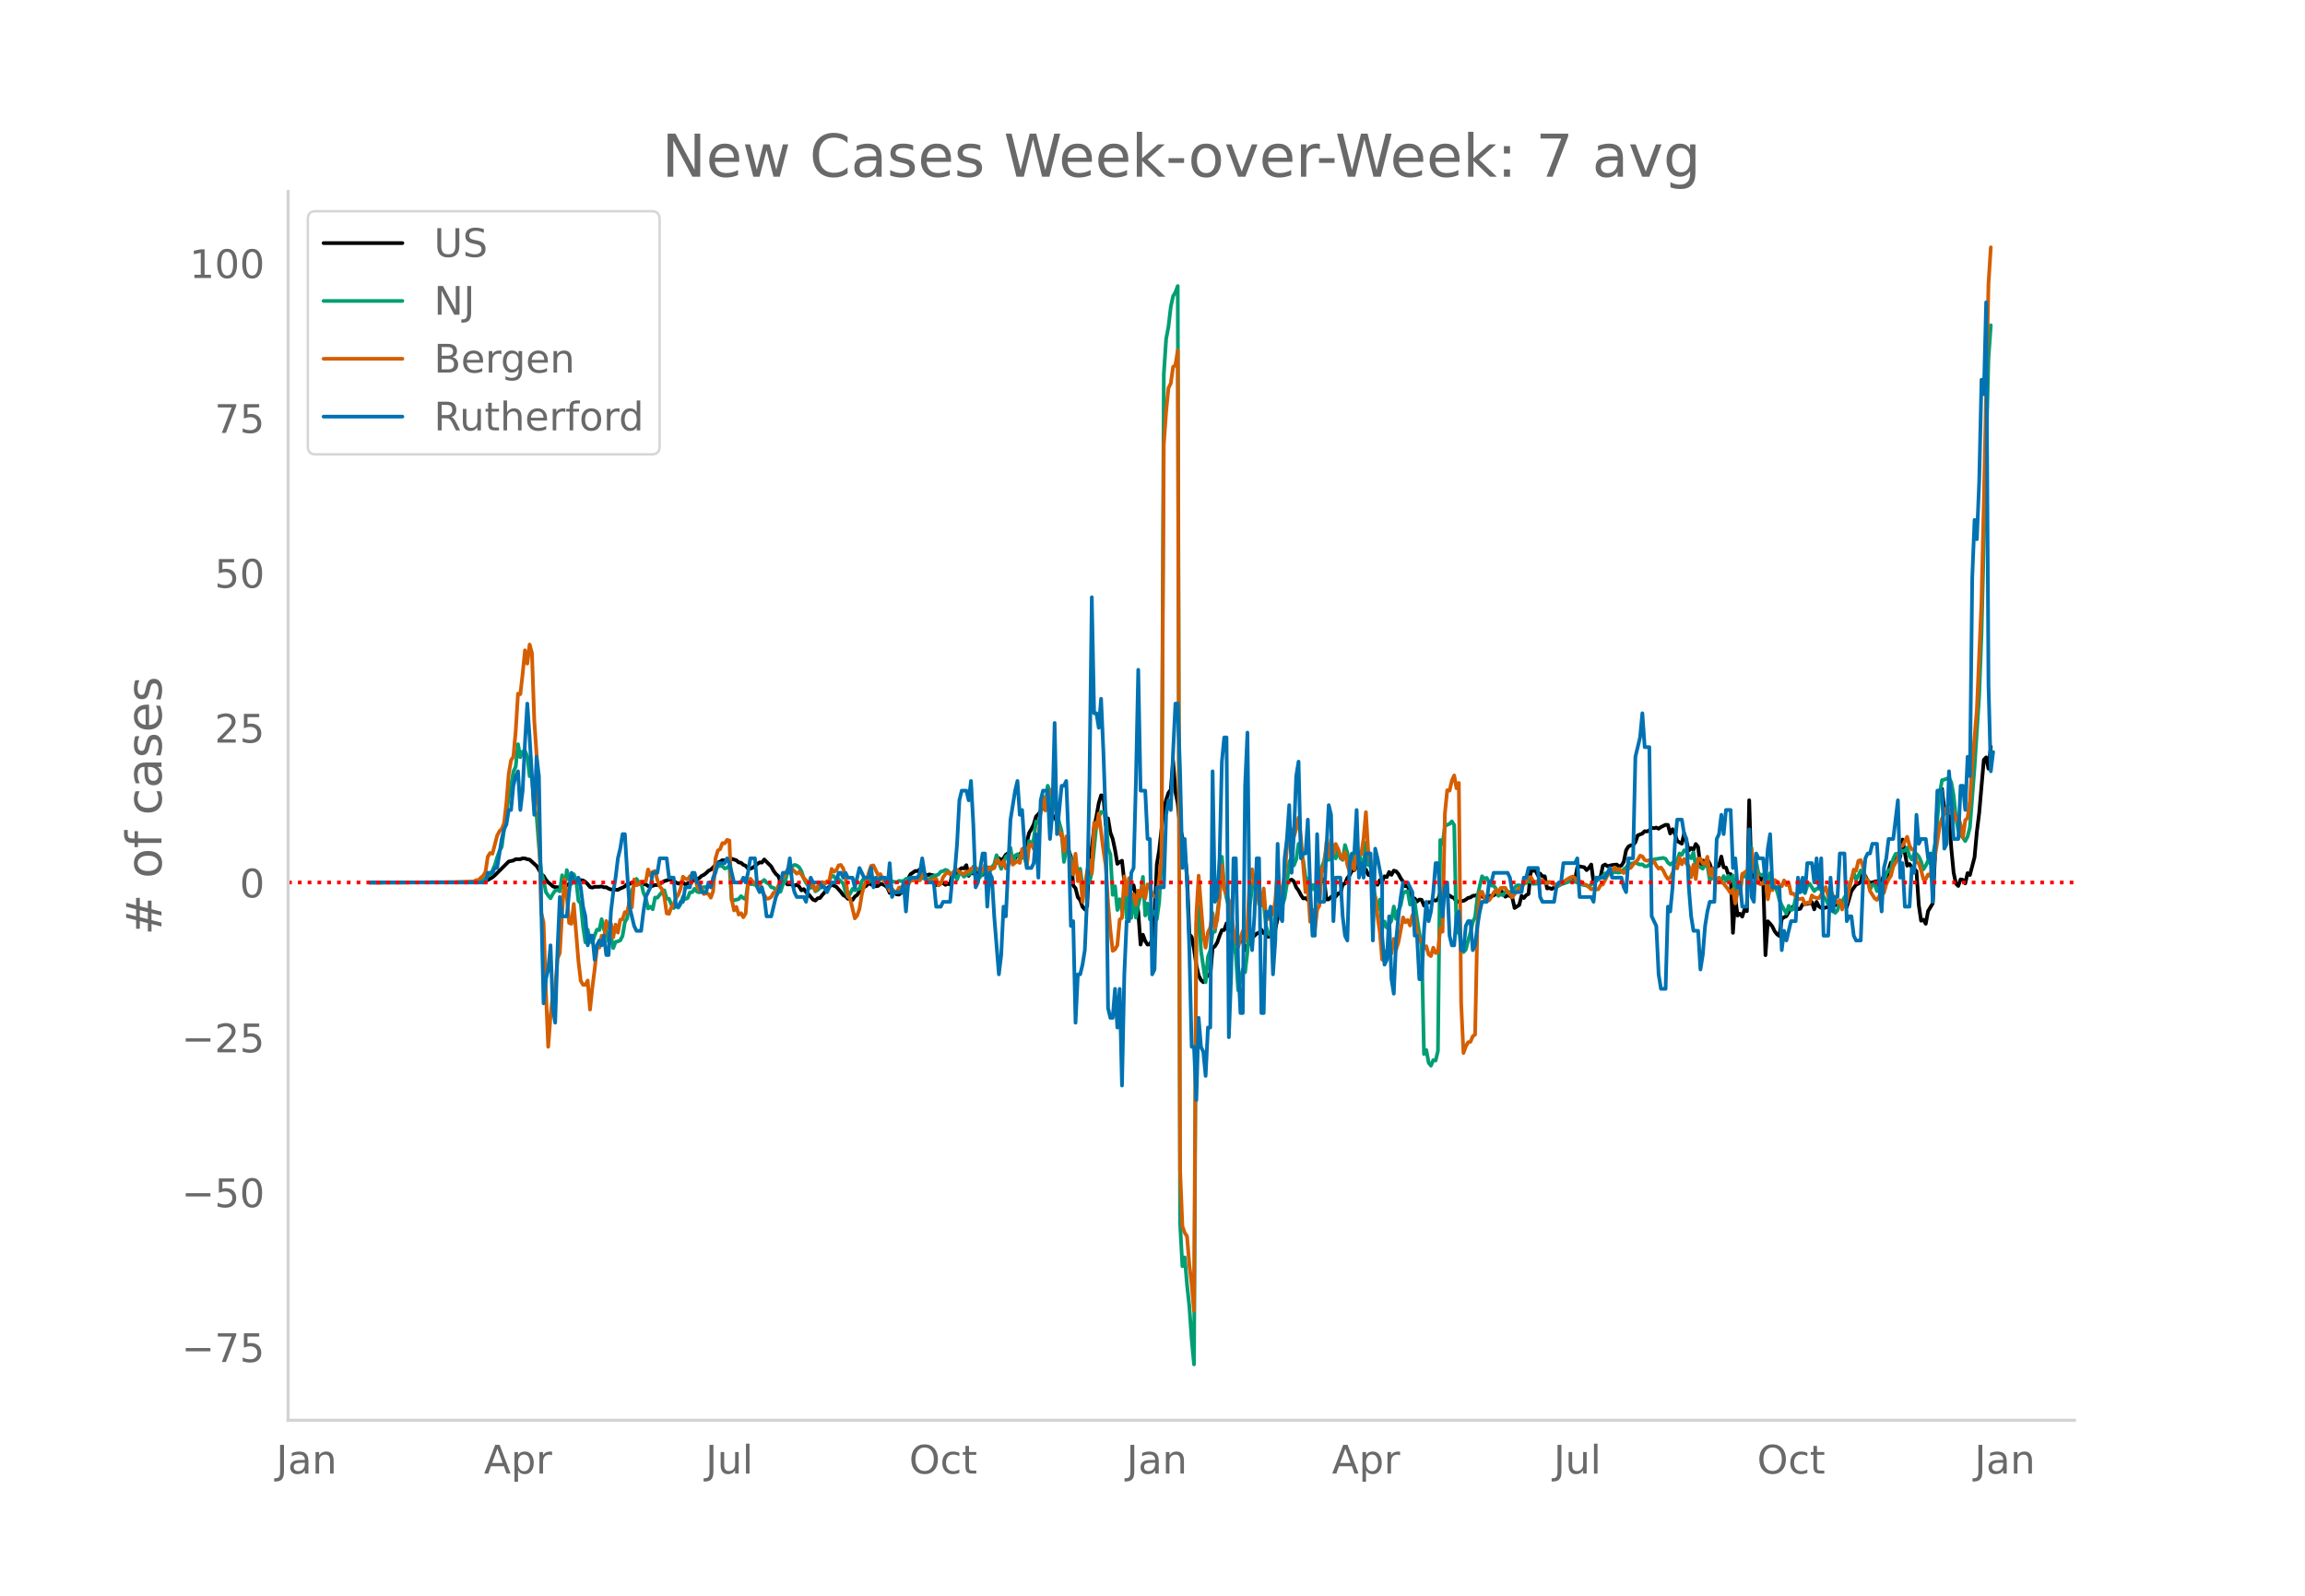 <svg height="864" viewBox="0 0 936 648" width="1248" xmlns="http://www.w3.org/2000/svg" xmlns:xlink="http://www.w3.org/1999/xlink"><defs><style>*{stroke-linecap:butt;stroke-linejoin:round}</style></defs><g id="figure_1"><path d="M0 648h936V0H0z" style="fill:#fff" id="patch_1"/><g id="axes_1"><path d="M117 576.72h725.4V77.76H117z" style="fill:none" id="patch_2"/><path clip-path="url(#pea8b26c626)" d="m149.973 358.35 40.567-.11 4.717-.232.944-.096.943-.218.943-.361 1.887-1.081.944-.795 4.717-4.673.943-.953 1.887-.4.944-.55 1.886.013.944-.358.943.056.944.315.943.175 2.83 2.56.944 1.514.943 1.907.944.61.943 1.597.944 1.038.943.73.943.884.944.342.943-.007.944.366.943-.742.943-.27.944-.064.943-.575.944-.788.943-1.022.944-.351.943.638.943-.035.944.118.943.61.944.877.943 1.198.944.219.943-.325 1.887-.016.943-.168.944.388.943-.035.944.572.943.34 2.83.155.944-.538.943-.372.944-.494.943-.936.943-.01.944-.578.943-.032 1.887.133.944-.254.943.759.943.083.944.684.943.218 1.887-.625.944.046.943-.605.943-.436.944-.61.943-.254.944-.373 1.886.507.944.71.943.425 1.887-.45.944.808.943-.405.943-.277.944-.613.943-.883.944.007.943-.359.944-.937.943-.424.943-.737.944-.924.943-.448 2.83-2.862.944-.392.943-.644.944.144.943-.345 1.887-.32 1.887.617.943.861.944.133.943.836.944.384.943 1.1.944.061.943-.33 1.887-1.555.943-.638.944.065.943-1.255 2.83 2.839.944 1.744.943 1.296.944.82.943 2.352.943.01.944-.284.943 1.372.944-.107.943.201.944.477.943-.506.943.77.944 1.563.943-.507.944 1.203.943.81 1.887 2.243.943.382.944-.915.943-.121.944-1.247.943-1.026.944-1.49.943-.875.943-.684.944.319.943.44 1.887 2.11.944 1.295.943.5.943.96.944.134.943.38.944-1.373.943-.665.944-1.485 1.886-1.708.944-.58.943-1.194.944.745.943-.977.944 1.662.943-.131.943-.876.944.212.943.496.944.81.943 2.187.944-1.507 1.886 2.101.944.087.943-.742 1.887-5.301.943-.553.944-1.706 1.887-1.282.943.036.944-.695.943 1.325.943.4.944.806.943-.48 1.887.427.944 3.904.943-.89.943.194.944-.145.943.733.944-.46.943.348.944-4.669.943.782.943-1.144.944-.958.943-.699.944.133.943-1.309.944 4.32.943-1.354.943.451.944.109.943-.67.944.301.943.725.944-3.484.943.584.943.268.944-.088.943-.365.944-2.704.943-.957.944.901.943-.831.943-1.452.944-.63.943.028.944 2.21.943-.29.943-1.113.944-.464.943-.936.944-1.658.943-2.012.944-3.952.943-1.614.943-1.87.944-3.208.943-.942.944-1.272.943-1.72.944.943.943-.28.943.036.944 2.787.943.591.944 2.02.943 3.427.944 2.212 1.886 5.389.944.619.943 2.31.944 11.864.943 1.137.944 3.66.943 1.125.943 2.74.944 1.079.943-1.344.944-21.815.943-2.031.944-8.192.943-4.431.943-5.346.944-3.188.943.223.944 11.743.943-2.586.944 5.746.943 2.573.943 4.434.944 5.698.943-.719.944-.547.943 8.591 1.887 3.51.943-.468.944-1.647.943 4.618.944 6.205.943 13.24.943-4.004.944 2.574.943 1.439.944-.1.943-1.998.944-8.946.943-21.522.943-5.67 1.887-16.734.944-3.787.943-2.828.944-1.292.943-11.738.943 12.53.944 4.727.943 9.67.944 4.273.943 5.875.944 9.867.943 23.479.943 1.099.944 4.895.943 6.533.944 4.16.943 1.882.944.901.943-1.383.943-1.692.944.243.943-11.017.944-.736.943-1.546.944-2.708.943-2.336.943-.018.944-2.686.943 3.303.944-.102.943.643.944 1.777.943.894.943-.576.944 1.164.943 3.739.944-1.809.943-1.136.943-2.249.944-.574.943-.937.944-.33.943-1.222.944 1.422.943-.043.943 1.516.944-.904.943-.587.944-1.631 1.887-8.882.943-3.159.943-4.372.944-2.4.943-.864.944-.473.943.762.944 2.37.943 1.271.943 1.827.944 1.416.943-.105.944.72.943-4.445.944-1.37.943.09.943-.624.944-1.214.943.102.944-.96.943 8.23.944-.041.943-1.002.943-.326.944.22.943-1.302.944.188.943-3.82.944-.393.943-2.216.943-1.156.944-1.907.943-.154.944-1.546.943-2.022.943-.359.944 3.607.943.062.944 2.166.943.311.944 1.972.943 1.114.943.63.944-1.875.943.526.944-2.07.943.309.944-2.063.943 1.151.943-1.709.944.273.943 1.098.944 1.776.943 1.26.944 1.941.943-.327.943 3.464.944 1.743.943.075.944 1.242.943-.819.944.135.943 2.327.943-.783.944-.61.943.131.944-1.018.943.252.944-.421.943-2.796 2.83.594 1.887 1.22.944.366.943 1.751.943-.438 1.887-.164.944-.494.943-.71.943-.184.944-.66.943-.082.944-.278.943-.048 1.887 1.267 1.887-.747 1.887-.267.943-.76 1.887-.982.943.454.944 1.812.943-.52.944.122.943.701.944 4.274 1.886-1.211.944-3.73.943.888.944-1.132.943-.504.944-9.508.943.116.943-.211.944 2.002.943-.665.944 1.101.943-.006.944 4.921.943-.16.943.367.944-.554.943-.35 2.83-2.013.944.01.943-.301.944.112 1.887-.483.943-5.228.944-.352 1.886.35.944 1.168.943-.918.944-1.346.943 7.225.943-1.032.944-.719.943-.414.944-4.571.943-.499.944.701 1.886-.492 1.887-.196.944.766.943-.353.944-1.522.943-4.675.943-1.527.944-.488.943-.145.944-1.106.943-2.8 1.887-.739.943-.96.944.113.943-.466.944-1.005.943.133.944-.242.943.45.943-.664 1.887-.922.944.062.943 3.472.944-1.735.943 1.855.943 2.916 1.887 1.11.944-4.191.943 3.238.944 3.744.943-1.02.943.748.944-2.394.943 1.203.944 8.118.943-2.594.943.297.944-.763.943 1.742.944 2.595.943-.528.944-.833.943-.454.943-3.694.944 4.388.943.08.944 2.746.943-.074.944 23.833.943-14.324.943 7.32.944-.76.943 1.174.944-2.964.943.78.944-45.054.943 31.677.943-1.403.944 1.156.943-.633.944 1.491.943-.575.944 31.2.943-13.765.943.954.944 1.24.943 1.922.944 1.187.943.67.944-6.954.943-.667.943-.407.944-1.682.943-1.39.944-1.009.943.293.944.954.943-.207.943-1.799 2.83-.297.944-.613.943 2.948.944-3.034.943 1.844.944.616.943.166.944-.339.943-.21.943-5.185.944 4.474.943.059.944-1.03.943-.34.944-.009.943.456.943 1.623 1.887-6.513 1.887-2.622.944-.362.943-.748.943-3.885.944 1.557.943 1.93.944.803.943-.177.944-.322.943-.156.943 1.874.944-1.808.943-2.619.944 1.685.943-3.781.944-2.949.943.184.943-2.22 1.887-.278.944-7.024 1.887 10.628.943-.683.943 1.302.944.571.943 1.069.944 13.695.943 6.396.944-.432.943 1.662.943-5.16 1.887-3.084 1.887-39.1.943-5.458.944-1.975.943 8.351.944 1.295.943 1.07.944 13.476.943 9.843.943 4.408.944.968.943-2.66.944.2.943 1.428.944-4.16.943.757 1.887-7.183.943-10.354.944-7.633 1.887-21.602.943-1.01.943 4.593.944-8.882h0" style="fill:none;stroke:#000;stroke-linecap:round;stroke-width:1.5" id="line2d_1"/><path clip-path="url(#pea8b26c626)" d="m149.973 358.35 41.51-.102 2.83-.246 1.888-.615.943-.583.943-1.201.944-.49.943-1.578.944-2.16.943-3.151.944-2.634.943-1.687 1.887-14.208.943-5.842.944-4.567.943-5.939.944-1.982.943-9.16.943 5.28.944-2.298.943-.287.944 2.286.943 8.03.944-.15.943 13.634.943 2.451.944 12.542.943 10.502.944 3.24.943 4.798.944 1.424.943 1.12.943-1.787.944-1.347.943-.227.944.55.943-6.562.943 6.364.944-8.443.943 3.48.944 2.151.943-3.98.944 2.217.943 8.6.943 1.028.944 9.475.943 6.363.944-5.154.943 4.75.944.493.943-2.953.943-2.302.944.166.943-4.422.944 4.248.943.388.944 4.418.943-2.075.943 4.781.944-2.552.943-.17.944-.409.943-1.816.944-5.575.943-1.634.943-6.886.944-4.244.943-2.144.944-2.686.943 1.424.944-.028.943 4.284.943 1.934.944 4.413.943-.748.944 1.068.943-4.766.944.073.943-1.222.943-1.04.944-.732.943 3.395.944.02.943 2.37.943 1.429.944-1.315.943 1.145.944-1.489.943-2.965.944.95.943-.368.943-2.31.944-.117.943-1.424.944 1.213.943.3.944-2.019 1.886-.162.944-.655.943.113.944-.623.943-7.363.944.17.943-.218.943.125.944.947.943-.324.944-.898.943 14.087.944.004 1.886-.445.944-1.222.943.825.944.453.943-6.185.944.105.943-.154 1.887.785.943-1.028.944-.594.943-.773.944 1.133.943.437.943 1.375.944.239 1.887 1.695.943-.11.943-2.896.944-1.286.943-3.666 1.887-2.44.944-.59.943.23.943.713.944 1.594.943 2.913.944 1.836.943 1.283.944.736.943-.841.943 2.273.944-.578 3.774-3.261.943-.453.943-2.185.944.36.943 1.432.944-.242.943.813.944.987.943 3.39.943 1.982.944-1.38.943-1.884.944.57.943-.34.944-.19.943-3.087.943-1.408.944 1.744.943-.032.944-.854.943-.23.944-.628.943.55.943-.092.944-.631 2.83 1.395 2.83.575.944-.599.943.138.944-.077.943-.858.943-.162.944-.4.943.048.944.453.943-.687.944-.227.943.684.943.174.944.607.943-.195.944-1.12 2.83-.963.943-1.141.944-.222.943-.53.944.372.943 1.282.944.87.943-.579.943 2.02.944-2.566.943.271.944 1.133.943-.797.944-.024.943-.753.943-2.544.944 4.09.943.728.944-.619.943-1.614.944-3.095 1.886 2.824.944-2.096.943-1.173.944-3.661 1.887 5.538.943-2.666.943-2.22.944-.798.943-2.816.944 6.154.943-3.075.943-.518.944 1.95.943-.538.944-.097.943 3.018.944-9.649.943 1.392.943-2.176.944-7.185.943.61 1.887-8.774.944 2.783.943-9.122.943 2.14.944 6.893.943-1.484.944 3.398.943 4.074.944 3.378.943 12.52.943-4.858h.944l.943 3.98.944 1.615.943-.971.944 4.786.943-1.784.943 7.092.944-.332.943-.967.944-.117.943-4.446 1.887-19.05.943-3.092.944-2.18.943.34.944-.029.943 14.487.944 2.452.943 16.453.943-3.487.944 9.628.943-4.36.944 4.821.943-9.138.943 11.995.944-11.72.943 11.578.944-8.686.943 8.617.944-5.316.943-3.713.943-7.513.944 15.68.943-4.854.944 6.404.943-3.24.944.23.943 2.925.943-6.894.944-17.011.943-197.32.944-14.375.943-4.955.944-8.055.943-4.365.943-1.57.944-2.532.943 380.696.944 17.335.943-3.608.944 11.206.943 8.803.943 13.399.944 10.057.943-179.1.944-6.954.943 18.063 1.887 12.808.943-10.36.944-2.614.943-7.176.944-.437 1.887-14.37.943-15.984.943 12.23.944 4.53.943 3.715 1.887 14.746.944 4.672.943 14.337 1.887-8.649.943 1.319.944-8.306.943-18.44.943-7.378.944-5.106.943-.044.944 8.932.943.656.944 1.5.943 9.386.943 3.022.944.769.943.51.944-8.2.943-9.609.944 2.149.943 2.953.943-2.747.944-6.105.943-8.641.944-2.007.943 3.322.944-2.452.943-6.327.943 2.755.944 4.021.943 6.756.944.927.943 5.15.944-2.857.943 1.979.943-4.058.944-2.787.943-2.258.944-2.67.943-5.461.944 5.04.943-1.832.943-.15.944 1.384.943-3.63.944 3.488.943.753.944-6.048.943 3.046.943 4.798.944-4.171.943 5.198.944-5.417.943-.57.943 4.11.944.858.943-8.868.944 9.212.943-.09.944 7.975 1.886 10.077.944-4.05.943 11.894.944-2.97.943 2.53.944-1.174.943-1.76.943-5.676.944 5.061.943-3.487.944-2.12.943-4.729.944-.712.943-.25.943 5.489.944-2.387.943 1.109.944 7.019.943 5.914.944 4.924.943 44.076.943-1.619.944 5.162.943 1.206.944-2.306.943.223.944-3.88.943-85.668.943 1.638.944-7.209.943-.627.944-.352.943-1.032.944 1.469.943 43.769.943-2.74.944 9.957.943.623.944-.995.943-3.783.943-3.192.944-4.155.943-2.132.944-8.095.943-4.523.944-3.936.943 1.068.943-.413.944 1.789.943 1.375.944.028.943 1.214.944 2.893.943-.587.943.352.944-1.38.943-.1.944.295.943-.219.944-1.67.943-.915.943-.073.944.34.943-1.084.944-.134.943-.704.944.186.943.858 1.887-.19.943-.069.944-.76.943.667.944-.044.943-.275.943.246.944.457.943.292.944.461.943-.558 1.887-.652 1.887-.667.943-.04.944.234.943.356.944.494.943.307 1.887.45.943.246 4.717-3.366.944-.769.943-1.124 2.83-.016.944-.474 1.887.235.943-.348.944-1.02.943-.748.943-1.29.944-.3.943-.093.944-.453.943.643.944.344.943-.125.943.829.944-.036 1.887-1.263.943-1.55 3.774-.582.943.369.944 1.513.943.82.944-.703.943.004.943-1.096.944-2.703.943.55.944-1.86.943.501.944 1.881.943.89.943-2.419.944 5.79.943-.288.944.498.943.63.943-1.8.944.55.943 5.842.944-.736.943-.906.944 1.764.943-.951.943 1.076.944-1.845.943 2.06.944-2.177.943 2.168.944-2.261.943 8.273.943-4.227.944 3.317.943-7.225.944.275.943-1.089.944 3.435.943-13.99.943 9.864.944-4.37.943 4.932.944.473.943.287.944-1.958.943 6.3.943-5.256.944 5.882.943-.615.944 2.096.943 3.483.944 2.193 1.886 3.374.944-3.16.943 1.72.944-.364.943-4.624.944-2.23.943-.15.943-.845.944 1.364.943-3.07.944-.778 1.886 3.01.944-.946.943-.158.944.667.943 2.76.944 1.088.943 2.087.943-.425.944 1.61.943 2.16.944-1.039.943-3.273.944-.259.943-1.731.943-1.469.944-2.585.943-3.33.944-2.698.943 2.925.944-1.626.943-2.173.943 1.206.944 1.995.943.703.944 3.876.943-1.938.944-.336.943 2.901.943-.619.944-2.051.943-1.339.944-3.156.943-1.444.944-.25.943-4.305.943-1.938.944-.105.943.121.944-1.339.943.073.944-1.319.943 3.536.943 1.331.944-2.533.943.203.944 1.1.943 2.076.944 3.115.943-1.481.943-2.092.944 1.174.943-2.913.944-4.988 1.886-20.418.944-5.502.943-.202 1.887-.72.944 1.844.943 5.336.943 9.07.944 5.183.943 1.853.944 1.02.943 1.37.944-1.824.943-3.779 1.887-24.366 1.887-29.03.943-25.026 2.83-112.029.944-13.395h0" style="fill:none;stroke:#009e73;stroke-linecap:round;stroke-width:1.5" id="line2d_2"/><path clip-path="url(#pea8b26c626)" d="m149.973 358.35 34.906-.078 7.548-.346.943-.54.944.038.943-1.04.944-.733.943-1.619.943-6.205.944-1.465.943.308 1.887-7.285.944-1.85.943-.925.943-2.352.944-8.21.943-11.833.944-5.474.943-1.465.944-10.253.943-15.34.943.192.944-8.249.943-9.56.944 5.397.943-7.748.944 3.508.943 27.406.943 13.645.944 25.055.943 39.355.944 3.893.943 28.1.944 22.395.943-12.527.943-8.789.944-1.965.943-12.566.944-2.275.943-16.613.943-13.414.944 6.669.943 11.178.944.347.943-8.056 1.887 23.127.943 8.056.944 1.658.943.038.944-1.773.943 11.795.944-8.98.943-7.363.943-8.827h.944l.943-4.78.944 1.002.943-7.015.944 2.698.943-1.696.943 5.628.944-5.165.943 3.238.944-5.204.943-.193.944-2.93.943.116.943-4.432.944 2.39.943-11.333.944 2.313.943-.309.944-1.194 1.886.038.944-4.895.943 2.505.944-1.542.943-.347.944 3.7.943 2.545.943 1.156.944 3.122.943 6.669.944.193.943-2.621.943-1.311.944-2.428.943-1.35.944-2.62.943-4.742.944.81.943.308.943-1.31.944-.309.943-.54.944 4.549.943 1.966.944-.964.943 2.544.943-.308.944.27.943 1.503.944-2.621.943-13.221.944-3.277.943-.578.943-2.467.944.116.943-1.427.944.27.943 23.822.944 4.548.943-1.426.943 3.122.944-.578.943 1.657.944-1.542.943-12.681.944-1.426.943 1.118.943.886.944.732.943-.848.944 2.853.943 1.927.944 1.465.943-.116.943-.617.944-1.696.943-.27.944-2.543.943-1.465.943-2.043.944-.925.943-2.159.944 1.31.943-1.58 1.887 1.928.943-.694.944.964.943 1.541.944.887.943 1.812.944.616.943-.848.943 2.544.944-1.657 1.887-1.773.943.54.944-.849.943-.077.943-4.934.944 1.157.943-.617.944-1.966.943-.192.944 1.464.943 3.778.943 7.323.944 1.272 1.887 7.864.943-1.157.944-2.736.943-5.82.943-3.701.944-1.542.943-3.546.944-2.814.943-.193 1.887 3.893.943-.346.944 2.12 1.887 2.428.943 2.274.944-.617.943 1.003.943.192.944-1.927.943-.077 1.887-1.118.943.039.944-1.773.943.077.944-.347.943.231.944.039.943-2.853.943.309.944 2.466.943.232.944.385.943-1.08.944-.153.943 2.698.943-.617.944-2.698.943-1.233.944-.81.943.81.944-.116.943-1.503.943-.193.944 1.04 1.887.733.943-.964.944-.038.943-1.157.943-.115.944-.27.943.617.944.886.943-.347.944-1.966.943 1.966.943-1.387.944.732.943-.424.944-3.276.943.5.944 1.735.943-1.888.943 3.122.944-1.118.943-4.163.944 3.739.943-.81.943-.616.944.732.943-5.666.944 2.428.943 4.51.944-8.441.943-.347.943 1.734.944-3.777.943.694.944-12.913.943-5.204.944 5.705.943-5.474.943-2.505.944 1.388.943-.193.944 10.369.943 5.781.944-.115.943 7.324.943-6.09.944 5.588.943 7.555.944 2.313.943-8.403.944 11.14.943-3.623.943 12.103 1.887-12.72.944-4.24.943 5.396.944-20.622.943 2.043.943-5.859 1.887 14.995.944 6.167.943 15.264.944 10.985.943 8.403.943-.616.944-1.658.943-10.407.944-.732.943-16.845.943 7.478.944-6.746.943 7.98.944-1.465.943 4.317.944-5.782.943 2.428.943-4.74.944 5.511.943-5.743.944.964.943 3.276.944.655.943.463.943-7.324.944-8.403.943-168.214.944-13.336.943-9.598.944-1.889.943-6.707.943-.694.944-5.974.943 332.341.944 23.282.943 2.66.944 1.464.943 11.68.943 7.709.944 10.792.943-160.581.944-16.074 1.887 24.246.943 4.972.943-6.206.944-1.966.943-5.897.944 6.167.943-3.43.944-9.329.943-12.951.943 9.714.944 2.505.943 2.12.944 4.972.943 7.131.944 4.125.943 2.852.943-3.662.944-2.89.943 4.162.944-6.514.943-19.196.943-3.507.944 6.283.943.81.944 7.092.943.5.944-6.9.943 11.757.943.656.944-2.082.943.193.944-5.59.943-12.642.944 11.062.943-3.083.943-5.55.944-11.102.943-5.82.944-1.85.943 3.006.944-3.2.943-4.586.943 8.171 1.887 22.126.944-2.467.943 14.493.944-4.857.943 8.48.943-8.441.944-1.773.943-15.265.944 1.234.943-11.64.944 5.897.943-7.054.943 5.859.944-4.009.943 2.004.944 2.853.943 1.272.944-2.853.943 5.127.943 2.968.944-4.202.943 3.123.944-7.555.943.963.943.463.944-6.36.943-10.716.944 16.035.943 3.97.944 13.144.943 1.388.943 7.825.944 6.244.943 11.294.944-3.43.943 3.045.944-4.664.943 2.505.943-5.897.944 4.394.943-3.007 1.887-10.099.944 1.966.943-.925.943 2.236.944-4.202.943.501.944 6.437.943 3.47.944-.848.943 3.931.943-.886.944 3.353.943.655.944-3.392.943 2.12.944-.115.943-9.868.943 1.35.944-47.913.943-9.52.944.153.943-4.047.944-2.12.943 5.204.943-2.159.944 89.31.943 20.353.944-2.66.943-1.696.943-.193.944-2.235.943-.694.944-44.867.943-12.875.944-.27.943 2.429.943.308.944.771.943-1.349.944-1.735.943-1.194.944 1.31.943-2.043.943-.115.944.038.943 1.735.944.925.943 1.156 1.887-2.582.943-1.041.944-.54.943-1.349.944-1.118.943-1.31.944-.27.943 1.657.943.27.944-.115.943-.579.944.116.943.81.944.385.943-.578 1.887.963.943.925.944-.54.943-1.271.944-.116 1.886-1.195.944-.54.943-.385.944.578.943 1.427.944-.193.943.462.943.887.944.27 1.887 1.773.943-.386.943.347.944.039.943-1.658.944-.347 1.887-3.7.943-.694 1.887-2.505.943 1.002.944-.424 1.887 1.696 1.886-1.85.944-.27.943-1.272 1.887-1.927.944-1.735.943.308.943 1.465.944.309.943-.232.944 1.118.943-.732.944 1.811.943 1.234.943-.463.944 1.234.943 2.004.944 1.388.943-.424.944-1.927.943-2.66.943.732.944-4.355.943 2.698.944-2.159.943 1.927.944 1.003.943 4.471.943-5.05.944 5.82.943-8.286.944-.039.943 2.004.943.116.944-2.852.943 7.478.944-2.66.943 4.24.944 1.503.943-2.081.943 1.811.944.579 1.887 2.428.943 1.426.944-1.542.943 5.744.943-4.896.944.232.943-7.286.944-.54.943-.77.944 3.315.943-11.68.943 7.825.944-.231.943 5.897.944.386.943-.386.944-2.505.943 8.981.943-4.857.944 1.157.943-4.125.944.656.943 1.464.944.424.943-2.39.943 1.89.944-.964.943 4.47.944-.038 1.887 2.197.943-.038.943-.193.944 2.39.943-.694.944.27.943-3.2.943.772.944.23.943.078 2.83-4.433.944 3.74.943-2.622.944 2.197.943 1.696.944 1.35.943-1.08.944 3.778.943-2.622.943-.27.944-5.55.943-3.47.944-4.278.943.501.944-4.047.943-.308.943 2.62.944 5.166.943.463.944 4.278 1.887 3.007.943.616.943-1.387.944-3.007.943 1.542.944-3.508.943-2.004.944-1.388.943-3.739 1.887-3.276.943-4.934.944-.27 1.887-3.623.943 3.585.943 1.542.944.038.943 5.165.944.347.943 2.93.944 3.623.943-.077.943-1.85.944.655.943-5.435.944-2.737 1.886-12.219.944-3.006.943-2.043.944-2.39.943 2.197.944-1.773.943 1.388.943 3.353.944-1.31.943 3.083.944 5.242.943-7.053.944-.926.943-6.9.943-14.531 1.887-22.357 1.887-44.019.944-40.357 1.886-88.578.944-14.956h0" style="fill:none;stroke:#d55e00;stroke-linecap:round;stroke-width:1.5" id="line2d_3"/><path clip-path="url(#pea8b26c626)" d="M149.973 358.35h47.171l.943-3.927h1.887l.944-1.963h.943l1.887-11.78.943-3.926.944-1.963.943-5.89h.944l.943-9.815.944-3.927.943-1.963.943 15.706.944-7.853.943-19.632.944-15.706.943 13.743 1.887 31.41.943-23.558.944 7.853.943 53.007.944 39.263.943-9.816.944-3.926.943-9.816.943 25.522.944 5.89.943-29.449.944-21.595.943 7.853h1.887l.943-9.816.944-7.853.943 3.927h.944l.943-1.964.943 3.927.944 7.853.943 3.926.944 11.78.943-3.927h.944l.943 9.816.943-5.89.944-1.963.943 1.963.944-3.926.943 7.853h.944l.943-17.67.943-7.852.944-5.89.943-7.852.944-3.927.943-5.89h.944l.943 15.706.943 13.743 1.887 7.852.944 1.964h1.887l.943-7.853.943-5.89 1.887-3.926.944-5.89h1.887l.943-5.89h2.83l.944 7.853h1.886l.944 11.78h.943l.944-1.964h.943l.944-5.89h1.886l.944-5.889h.943l.944 3.927h.943l.944 3.926h1.886l.944-3.926.943 1.963.944-3.927.943-1.963.944-3.926h2.83l.943-1.963.944 1.963 1.887 7.853h2.83l.943-1.964.944 1.964.943-3.927.944-5.89h1.886l.944 11.78.943 1.963.944-1.963.943 3.926.944 7.853h1.886l1.887-7.853.944-1.963 1.886-7.853h1.887l.944-5.89.943 9.817.944 3.926.943 1.963h2.83l.944 1.963.943-5.89.944-3.926.943 1.964h2.83l.944 1.963h.943l.944 1.963 1.886-3.926h1.887l.944-3.927h.943l.944 1.963.943-1.963.943 1.963h1.887l.944 3.927 1.887-7.853 1.886 3.926h1.887l.944-3.926.943 7.853.944-3.927.943 1.964.943-1.964h1.887l.944 3.927.943-9.816.944 13.742.943-1.963h2.83l.944-3.926.943 11.779.943-11.78.944-1.963h2.83l.944-1.963.943-5.89.943 5.89.944 3.927h2.83l.944 9.816h1.886l.944-1.964h2.83l.944-9.816.943-1.963.943-11.78.944-17.668.943-3.926h1.887l.944 3.926.943-7.853.943 17.67.944 25.52.943-1.962 1.887-11.78h.944l.943 21.596.943-13.743.944 1.963.943 15.706 1.887 23.558.944-7.852.943-19.632.943 3.926 1.887-39.264 1.887-11.78.943-3.926.944 13.743.943-1.963.944 13.742.943 9.816h1.887l.943-1.963.944-11.78.943 17.67.944-31.412.943-3.926h1.887l.943 19.632.944-9.816.943-37.301.944 45.154 1.887-19.632h.943l.943-1.964.944 23.559.943 35.337.944-1.963.943 41.227.944-19.632h.943l.943-3.926.944-5.89.943-21.595.944-47.117.943-74.601.944 47.117h.943l.943 5.89.944-11.78.943 21.595.944 27.485.943 76.565.944 3.926h.943l.943-11.78.944 15.706.943-15.705.944 39.264.943-45.154.943-21.595h.944l.943-19.632.944-1.963.943-35.338.944-45.153.943 49.08h1.887l.943 19.632h.944l.943 54.97.944-1.964.943-33.374h2.83l.944-29.448.943-5.89.944 3.927.943-23.559.943-19.632h.944l.943 27.485.944 39.264.943-11.78.944 17.67.943 27.484.943 39.264h.944l.943 21.595.944-33.374.943 11.78.944 1.962.943 9.816.943-19.632h.944l.943-104.049.944 53.006.943-1.963.944-15.705.943-39.264.943-9.816h.944l.943 121.718.944-25.522.943-47.116h.944l.943 43.19.943 19.632h.944l.943-92.27.944-21.596.943 80.492.943 7.852.944-13.742.943-23.558h.944l.943 62.822h.944l.943-41.227.943 1.963.944-3.926.943 27.484.944-13.742.943-39.264.944 29.448.943 1.963.943-25.521.944-7.853.943-13.743.944 27.485.943-15.705.944-23.559.943-5.89.943 39.265.944-1.964h.943l.944-13.742.943 27.485.944 19.632h.943l.943-41.227.944 27.484h1.887l.943-21.595.944-17.669.943 3.927.943 43.19.944-17.669h1.887l.943 15.706.944 7.853.943 1.963.943-31.411.944-3.927h.943l.944-17.668.943 27.484.943-5.89.944 5.89.943-9.816h1.887l.944 35.338.943-37.3.943 3.926 1.887 9.816v21.595l.944 11.779.943-1.963.944-17.67.943 25.522.943 5.89.944-21.595.943-9.816.944-7.853.943-5.89h1.887l1.887 3.927.943 17.669h.944l.943 17.668h.944l.943-19.631.943-11.78.944 7.853.943-3.926.944-7.853.943-11.78h.944l.943 13.743.943 7.853.944-11.78.943-1.962.944 21.595.943 3.926h.944l.943-11.78.943-1.962.944 15.705h.943l.944-9.816.943-1.963h.943l.944 11.78.943-1.964.944-7.853.943-5.89.944-3.926h1.886l.944-7.852h.943l.944-3.927h5.66l.944 1.963.943 5.89h3.774l.943-5.89h.944l.943-3.926h3.774l.943 11.78.944 1.962h4.717l.943-5.89.944-1.962h.943l.944-7.853h4.717l.943-1.963.944 15.705h4.717l.943 1.963.943-9.816h3.774l1.887-3.926.943 3.926h3.774l.944 3.927.943 1.963.943-13.742h1.887l.944-41.228 1.887-7.852.943-9.816.943 13.742h1.887l.944 68.712 1.887 3.926.943 19.632.943 5.89h1.887l.944-33.374.943 1.963.944-9.816.943-17.67.943-9.815h1.887l.944 5.89.943 1.963.944 19.632.943 11.779.943 5.89h1.887l.944 15.705.943-5.89.943-11.779.944-5.89.943-3.926h1.887l.944-25.521.943-1.963.943-7.853.944 7.853.943-9.816h1.887l.944 23.558.943-3.926.943 11.779.944-1.963.943 9.816h1.887l.944-31.412.943 27.485.943 1.963.944-19.632.943 1.964h1.887l.944 9.816.943-13.743.943-5.89.944 21.596h2.83l.944 25.521.943-7.852.943 3.926 1.887-7.853h1.887l.944-17.669.943 5.89.943-5.89.944 5.89.943-11.78h1.887l.943 7.854.944-9.816.943 11.779.944-11.78.943 31.412h1.887l.943-23.559.944 13.743.943-5.89h.944l.943-17.669h1.887l.943 27.485.944-1.963h.943l.944 7.853.943 1.963h1.887l.943-23.558.944-9.816.943-1.964h.944l.943-3.926h1.887l.943 17.669.944 9.816.943-17.67.944-3.925.943-7.853h1.887l1.887-15.706.943 31.411.944-5.89.943 17.67h1.887l.943-15.706.944 1.963.943-23.558.944 11.779.943-1.963h1.887l.943 7.853.944-1.964.943 19.632 1.887-45.153h1.887l.943 23.558.944-1.963.943-29.448.944 11.78.943 15.705h1.887l.943-21.595h.944l.943 9.816.944-21.596.943 7.853.943-80.49.944-23.56.943 7.853.944-23.558.943-41.227.944 5.89.943-37.301.943 155.092.944 35.338.943-7.853h0" style="fill:none;stroke:#0072b2;stroke-linecap:round;stroke-width:1.5" id="line2d_4"/><path clip-path="url(#pea8b26c626)" d="M117 358.35h725.4" style="fill:none;stroke:red;stroke-dasharray:1.5,2.475;stroke-dashoffset:0;stroke-width:1.5" id="line2d_5"/><path d="M117 576.72V77.76" style="fill:none;stroke:#d3d3d3;stroke-linecap:square;stroke-linejoin:miter;stroke-width:1.25" id="patch_3"/><path d="M117 576.72h725.4" style="fill:none;stroke:#d3d3d3;stroke-linecap:square;stroke-linejoin:miter;stroke-width:1.25" id="patch_4"/><g id="matplotlib.axis_1"><g id="xtick_1"><g style="fill:#696969" transform="matrix(.16 0 0 -.16 112.168 598.378)" id="text_1"><defs><path d="M9.813 72.906h9.859V5.078q0-13.187-5-19.14-5-5.954-16.094-5.954h-3.75v8.297h3.078q6.531 0 9.219 3.672Q9.813-4.39 9.813 5.078z" id="DejaVuSans-74"/><path d="M34.281 27.484q-10.89 0-15.093-2.484-4.204-2.484-4.204-8.5 0-4.781 3.157-7.594 3.156-2.797 8.562-2.797 7.485 0 12 5.297 4.516 5.297 4.516 14.078v2zm17.922 3.72V0H43.22v8.297Q40.14 3.328 35.547.953q-4.594-2.375-11.234-2.375-8.391 0-13.36 4.719Q6 8.016 6 15.922q0 9.219 6.172 13.906 6.187 4.688 18.437 4.688h12.61v.89q0 6.203-4.078 9.594-4.078 3.39-11.453 3.39-4.688 0-9.141-1.124-4.438-1.125-8.531-3.375v8.312q4.921 1.906 9.562 2.844 4.64.953 9.031.953 11.875 0 17.735-6.156 5.86-6.14 5.86-18.64z" id="DejaVuSans-97"/><path d="M54.89 33.016V0h-8.984v32.719q0 7.765-3.031 11.61-3.031 3.858-9.078 3.858-7.281 0-11.484-4.64-4.204-4.625-4.204-12.64V0H9.08v54.688h9.03v-8.5q3.235 4.937 7.594 7.374Q30.078 56 35.797 56q9.422 0 14.25-5.828 4.844-5.828 4.844-17.156z" id="DejaVuSans-110"/></defs><use xlink:href="#DejaVuSans-74"/><use x="29.492" xlink:href="#DejaVuSans-97"/><use x="90.771" xlink:href="#DejaVuSans-110"/></g></g><g id="xtick_2"><g style="fill:#696969" transform="matrix(.16 0 0 -.16 196.512 598.378)" id="text_2"><defs><path d="M34.188 63.188 20.797 26.906h26.812zm-5.579 9.718h11.188L67.578 0h-10.25l-6.64 18.703h-32.86L11.188 0H.78z" id="DejaVuSans-65"/><path d="M18.11 8.203v-29H9.077v75.484h9.031v-8.296q2.844 4.875 7.157 7.234Q29.594 56 35.594 56q9.968 0 16.187-7.906 6.235-7.907 6.235-20.797T51.78 6.484q-6.218-7.906-16.187-7.906-6 0-10.328 2.375-4.313 2.375-7.157 7.25zm30.578 19.094q0 9.906-4.079 15.547-4.078 5.64-11.203 5.64-7.14 0-11.218-5.64-4.079-5.64-4.079-15.547 0-9.906 4.078-15.547 4.079-5.64 11.22-5.64 7.124 0 11.202 5.64t4.078 15.547z" id="DejaVuSans-112"/><path d="M41.11 46.297q-1.516.875-3.297 1.281Q36.03 48 33.89 48q-7.625 0-11.703-4.953-4.079-4.953-4.079-14.234V0H9.08v54.688h9.03v-8.5q2.844 4.984 7.375 7.39Q30.031 56 36.531 56q.922 0 2.047-.125 1.125-.11 2.484-.36z" id="DejaVuSans-114"/></defs><use xlink:href="#DejaVuSans-65"/><use x="68.408" xlink:href="#DejaVuSans-112"/><use x="131.885" xlink:href="#DejaVuSans-114"/></g></g><g id="xtick_3"><g style="fill:#696969" transform="matrix(.16 0 0 -.16 286.551 598.378)" id="text_3"><defs><path d="M8.5 21.578v33.11h8.984V21.922q0-7.766 3.016-11.656 3.031-3.875 9.094-3.875 7.265 0 11.484 4.64 4.234 4.64 4.234 12.656v31h8.985V0h-8.984v8.406Q42.047 3.422 37.718 1q-4.313-2.422-10.032-2.422-9.421 0-14.312 5.86Q8.5 10.296 8.5 21.578zM31.11 56z" id="DejaVuSans-117"/><path d="M9.422 75.984h8.984V0H9.422z" id="DejaVuSans-108"/></defs><use xlink:href="#DejaVuSans-74"/><use x="29.492" xlink:href="#DejaVuSans-117"/><use x="92.871" xlink:href="#DejaVuSans-108"/></g></g><g id="xtick_4"><g style="fill:#696969" transform="matrix(.16 0 0 -.16 369.166 598.378)" id="text_4"><defs><path d="M39.406 66.219q-10.75 0-17.078-8.016-6.312-8-6.312-21.828 0-13.766 6.312-21.781 6.328-8 17.078-8 10.735 0 17.016 8 6.281 8.015 6.281 21.781 0 13.828-6.281 21.828-6.281 8.016-17.016 8.016zm0 8q15.328 0 24.5-10.281 9.188-10.282 9.188-27.563 0-17.234-9.188-27.516-9.172-10.28-24.5-10.28-15.375 0-24.593 10.25-9.204 10.265-9.204 27.546t9.204 27.563q9.218 10.28 24.593 10.28z" id="DejaVuSans-79"/><path d="M48.781 52.594v-8.407q-3.812 2.11-7.64 3.157-3.828 1.047-7.735 1.047-8.75 0-13.593-5.547-4.829-5.532-4.829-15.547 0-10.016 4.829-15.563 4.843-5.53 13.593-5.53 3.907 0 7.735 1.046 3.828 1.047 7.64 3.156V2.094Q45.016.344 40.984-.531q-4.015-.89-8.562-.89-12.36 0-19.64 7.765-7.266 7.765-7.266 20.953 0 13.375 7.343 21.031Q20.22 56 33.016 56q4.14 0 8.093-.86 3.953-.843 7.672-2.546z" id="DejaVuSans-99"/><path d="M18.313 70.219V54.688h18.5v-6.985h-18.5V18.016q0-6.688 1.828-8.594 1.828-1.906 7.453-1.906h9.218V0h-9.218q-10.407 0-14.36 3.875-3.953 3.89-3.953 14.14v29.688H2.687v6.984h6.594V70.22z" id="DejaVuSans-116"/></defs><use xlink:href="#DejaVuSans-79"/><use x="78.711" xlink:href="#DejaVuSans-99"/><use x="133.691" xlink:href="#DejaVuSans-116"/></g></g><g id="xtick_5"><g style="fill:#696969" transform="matrix(.16 0 0 -.16 457.462 598.378)" id="text_5"><use xlink:href="#DejaVuSans-74"/><use x="29.492" xlink:href="#DejaVuSans-97"/><use x="90.771" xlink:href="#DejaVuSans-110"/></g></g><g id="xtick_6"><g style="fill:#696969" transform="matrix(.16 0 0 -.16 540.862 598.378)" id="text_6"><use xlink:href="#DejaVuSans-65"/><use x="68.408" xlink:href="#DejaVuSans-112"/><use x="131.885" xlink:href="#DejaVuSans-114"/></g></g><g id="xtick_7"><g style="fill:#696969" transform="matrix(.16 0 0 -.16 630.902 598.378)" id="text_7"><use xlink:href="#DejaVuSans-74"/><use x="29.492" xlink:href="#DejaVuSans-117"/><use x="92.871" xlink:href="#DejaVuSans-108"/></g></g><g id="xtick_8"><g style="fill:#696969" transform="matrix(.16 0 0 -.16 713.517 598.378)" id="text_8"><use xlink:href="#DejaVuSans-79"/><use x="78.711" xlink:href="#DejaVuSans-99"/><use x="133.691" xlink:href="#DejaVuSans-116"/></g></g><g id="xtick_9"><g style="fill:#696969" transform="matrix(.16 0 0 -.16 801.812 598.378)" id="text_9"><use xlink:href="#DejaVuSans-74"/><use x="29.492" xlink:href="#DejaVuSans-97"/><use x="90.771" xlink:href="#DejaVuSans-110"/></g></g></g><g id="matplotlib.axis_2"><g id="ytick_1"><g style="fill:#696969" transform="matrix(.16 0 0 -.16 73.733 553.073)" id="text_10"><defs><path d="M10.594 35.5h62.593v-8.297H10.594z" id="DejaVuSans-8722"/><path d="M8.203 72.906h46.875v-4.203L28.61 0H18.312L43.22 64.594H8.203z" id="DejaVuSans-55"/><path d="M10.797 72.906h38.719v-8.312H19.828v-17.86q2.14.735 4.281 1.094 2.157.36 4.313.36 12.203 0 19.328-6.688 7.14-6.688 7.14-18.11 0-11.765-7.328-18.296-7.328-6.516-20.656-6.516-4.593 0-9.36.781-4.75.782-9.827 2.344v9.922q4.39-2.39 9.078-3.563 4.687-1.171 9.906-1.171 8.453 0 13.375 4.437 4.938 4.438 4.938 12.063 0 7.609-4.938 12.047-4.922 4.453-13.375 4.453-3.953 0-7.89-.875-3.922-.875-8.016-2.735z" id="DejaVuSans-53"/></defs><use xlink:href="#DejaVuSans-8722"/><use x="83.789" xlink:href="#DejaVuSans-55"/><use x="147.412" xlink:href="#DejaVuSans-53"/></g></g><g id="ytick_2"><g style="fill:#696969" transform="matrix(.16 0 0 -.16 73.733 490.192)" id="text_11"><defs><path d="M31.781 66.406q-7.61 0-11.453-7.5Q16.5 51.422 16.5 36.375q0-14.984 3.828-22.484 3.844-7.5 11.453-7.5 7.672 0 11.5 7.5 3.844 7.5 3.844 22.484 0 15.047-3.844 22.531-3.828 7.5-11.5 7.5zm0 7.813q12.266 0 18.735-9.703 6.468-9.688 6.468-28.141 0-18.406-6.468-28.11-6.47-9.687-18.735-9.687-12.25 0-18.718 9.688-6.47 9.703-6.47 28.109 0 18.453 6.47 28.14Q19.53 74.22 31.78 74.22z" id="DejaVuSans-48"/></defs><use xlink:href="#DejaVuSans-8722"/><use x="83.789" xlink:href="#DejaVuSans-53"/><use x="147.412" xlink:href="#DejaVuSans-48"/></g></g><g id="ytick_3"><g style="fill:#696969" transform="matrix(.16 0 0 -.16 73.733 427.31)" id="text_12"><defs><path d="M19.188 8.297h34.421V0H7.33v8.297q5.609 5.812 15.296 15.594 9.703 9.797 12.188 12.64 4.734 5.313 6.609 9 1.89 3.688 1.89 7.25 0 5.813-4.078 9.469-4.078 3.672-10.625 3.672-4.64 0-9.797-1.61-5.14-1.609-11-4.89v9.969Q13.767 71.78 18.938 73q5.188 1.219 9.485 1.219 11.328 0 18.062-5.672 6.735-5.656 6.735-15.125 0-4.5-1.688-8.531-1.672-4.016-6.125-9.485-1.218-1.422-7.765-8.187-6.532-6.766-18.453-18.922z" id="DejaVuSans-50"/></defs><use xlink:href="#DejaVuSans-8722"/><use x="83.789" xlink:href="#DejaVuSans-50"/><use x="147.412" xlink:href="#DejaVuSans-53"/></g></g><g id="ytick_4"><use xlink:href="#DejaVuSans-48" style="fill:#696969" transform="matrix(.16 0 0 -.16 97.32 364.428)" id="text_13"/></g><g id="ytick_5"><g style="fill:#696969" transform="matrix(.16 0 0 -.16 87.14 301.547)" id="text_14"><use xlink:href="#DejaVuSans-50"/><use x="63.623" xlink:href="#DejaVuSans-53"/></g></g><g id="ytick_6"><g style="fill:#696969" transform="matrix(.16 0 0 -.16 87.14 238.665)" id="text_15"><use xlink:href="#DejaVuSans-53"/><use x="63.623" xlink:href="#DejaVuSans-48"/></g></g><g id="ytick_7"><g style="fill:#696969" transform="matrix(.16 0 0 -.16 87.14 175.783)" id="text_16"><use xlink:href="#DejaVuSans-55"/><use x="63.623" xlink:href="#DejaVuSans-53"/></g></g><g id="ytick_8"><g style="fill:#696969" transform="matrix(.16 0 0 -.16 76.96 112.901)" id="text_17"><defs><path d="M12.406 8.297h16.11v55.625l-17.532-3.516v8.985l17.438 3.515h9.86V8.296H54.39V0H12.406z" id="DejaVuSans-49"/></defs><use xlink:href="#DejaVuSans-49"/><use x="63.623" xlink:href="#DejaVuSans-48"/><use x="127.246" xlink:href="#DejaVuSans-48"/></g></g><g style="fill:#696969" transform="matrix(0 -.2 -.2 0 65.573 379.813)" id="text_18"><defs><path d="M51.125 44H36.922l-4.11-16.313h14.313zm-7.328 27.781-5.078-20.265h14.265L58.11 71.78h7.813L60.89 51.516h15.234V44h-17.14l-4-16.313h15.53V20.22H53.079L48 0h-7.813l5.032 20.219H30.906L25.875 0h-7.86l5.079 20.219H7.719v7.468h17.187L29 44H13.281v7.516h17.625l4.985 20.265z" id="DejaVuSans-35"/><path d="M30.61 48.39q-7.22 0-11.422-5.64-4.204-5.64-4.204-15.453 0-9.813 4.172-15.453 4.188-5.64 11.453-5.64 7.188 0 11.375 5.655 4.203 5.672 4.203 15.438 0 9.719-4.203 15.406-4.187 5.688-11.375 5.688zm0 7.61q11.718 0 18.406-7.625 6.703-7.61 6.703-21.078 0-13.422-6.703-21.078-6.688-7.64-18.407-7.64-11.765 0-18.437 7.64-6.656 7.656-6.656 21.078 0 13.469 6.656 21.078Q18.844 56 30.609 56z" id="DejaVuSans-111"/><path d="M37.11 75.984V68.5h-8.594q-4.828 0-6.72-1.953-1.874-1.953-1.874-7.031v-4.828h14.797v-6.985H19.922V0H10.89v47.703H2.297v6.984h8.594V58.5q0 9.125 4.25 13.297 4.25 4.187 13.468 4.187z" id="DejaVuSans-102"/><path d="M44.281 53.078v-8.5q-3.797 1.953-7.906 2.922-4.094.984-8.5.984-6.688 0-10.031-2.047-3.344-2.046-3.344-6.156 0-3.125 2.39-4.906 2.391-1.781 9.626-3.39l3.078-.688q9.562-2.047 13.593-5.781 4.032-3.735 4.032-10.422 0-7.625-6.032-12.078-6.03-4.438-16.578-4.438-4.39 0-9.156.86Q10.688.296 5.422 2v9.281q4.984-2.594 9.812-3.89 4.829-1.282 9.579-1.282 6.343 0 9.75 2.172 3.421 2.172 3.421 6.125 0 3.656-2.468 5.61-2.453 1.953-10.813 3.765l-3.125.735q-8.344 1.75-12.062 5.39-3.704 3.64-3.704 9.985 0 7.718 5.47 11.906Q16.75 56 26.811 56q4.97 0 9.36-.734 4.406-.72 8.11-2.188z" id="DejaVuSans-115"/><path d="M56.203 29.594v-4.39H14.891q.593-9.282 5.593-14.142 5-4.859 13.938-4.859 5.172 0 10.031 1.266 4.86 1.265 9.656 3.812v-8.5Q49.266.734 44.187-.344 39.11-1.422 33.892-1.422q-13.094 0-20.735 7.61-7.64 7.625-7.64 20.625 0 13.421 7.25 21.296Q20.016 56 32.328 56q11.031 0 17.453-7.11 6.422-7.093 6.422-19.296zm-8.984 2.64q-.094 7.36-4.125 11.75-4.032 4.407-10.672 4.407-7.516 0-12.031-4.25-4.516-4.25-5.203-11.97z" id="DejaVuSans-101"/></defs><use xlink:href="#DejaVuSans-35"/><use x="83.789" xlink:href="#DejaVuSans-32"/><use x="115.576" xlink:href="#DejaVuSans-111"/><use x="176.758" xlink:href="#DejaVuSans-102"/><use x="211.963" xlink:href="#DejaVuSans-32"/><use x="243.75" xlink:href="#DejaVuSans-99"/><use x="298.73" xlink:href="#DejaVuSans-97"/><use x="360.01" xlink:href="#DejaVuSans-115"/><use x="412.109" xlink:href="#DejaVuSans-101"/><use x="473.633" xlink:href="#DejaVuSans-115"/></g></g><g style="fill:#696969" transform="matrix(.24 0 0 -.24 268.746 71.76)" id="text_19"><defs><path d="M9.813 72.906h13.28l32.329-60.984v60.984h9.562V0h-13.28L19.39 60.984V0H9.813z" id="DejaVuSans-78"/><path d="M4.203 54.688h8.985l11.234-42.672 11.172 42.672h10.593l11.235-42.672 11.187 42.672h8.985L63.28 0H52.688L40.922 44.828 29.109 0H18.5z" id="DejaVuSans-119"/><path d="M64.406 67.281v-10.39q-4.984 4.64-10.625 6.922-5.64 2.296-11.984 2.296-12.5 0-19.14-7.64-6.641-7.64-6.641-22.094 0-14.406 6.64-22.047 6.64-7.64 19.14-7.64 6.345 0 11.985 2.296 5.64 2.297 10.625 6.938V5.609Q59.234 2.094 53.437.33q-5.78-1.75-12.218-1.75-16.563 0-26.094 10.124-9.516 10.14-9.516 27.672 0 17.578 9.516 27.703 9.531 10.14 26.094 10.14 6.531 0 12.312-1.734 5.797-1.734 10.875-5.203z" id="DejaVuSans-67"/><path d="M3.328 72.906h9.953L28.61 11.281l15.282 61.625h11.093l15.328-61.625 15.282 61.625h10.015L77.297 0H64.89L49.516 63.281 33.984 0H21.578z" id="DejaVuSans-87"/><path d="M9.078 75.984h9.031V31.11l26.813 23.578H56.39l-29-25.578L57.625 0H45.906L18.11 26.703V0H9.08z" id="DejaVuSans-107"/><path d="M4.89 31.39h26.313v-8H4.891z" id="DejaVuSans-45"/><path d="M2.984 54.688H12.5L29.594 8.797l17.093 45.89h9.516L35.687 0H23.485z" id="DejaVuSans-118"/><path d="M11.719 12.406h10.297V0H11.719zm0 39.297h10.297v-12.39H11.719z" id="DejaVuSans-58"/><path d="M45.406 27.984q0 9.766-4.031 15.125-4.016 5.375-11.297 5.375-7.219 0-11.25-5.375-4.031-5.359-4.031-15.125 0-9.718 4.031-15.093t11.25-5.375q7.281 0 11.297 5.375 4.031 5.375 4.031 15.093zm8.985-21.203q0-13.953-6.203-20.765Q42-20.797 29.203-20.797q-4.734 0-8.937.703-4.203.703-8.157 2.172v8.735q3.954-2.141 7.813-3.157 3.86-1.031 7.86-1.031 8.843 0 13.234 4.61 4.39 4.609 4.39 13.937v4.453q-2.781-4.844-7.125-7.234Q33.938 0 27.875 0 17.828 0 11.672 7.656q-6.156 7.672-6.156 20.328 0 12.688 6.156 20.344Q17.828 56 27.875 56q6.063 0 10.406-2.39 4.344-2.391 7.125-7.22v8.297h8.985z" id="DejaVuSans-103"/></defs><use xlink:href="#DejaVuSans-78"/><use x="74.805" xlink:href="#DejaVuSans-101"/><use x="136.328" xlink:href="#DejaVuSans-119"/><use x="218.115" xlink:href="#DejaVuSans-32"/><use x="249.902" xlink:href="#DejaVuSans-67"/><use x="319.727" xlink:href="#DejaVuSans-97"/><use x="381.006" xlink:href="#DejaVuSans-115"/><use x="433.105" xlink:href="#DejaVuSans-101"/><use x="494.629" xlink:href="#DejaVuSans-115"/><use x="546.729" xlink:href="#DejaVuSans-32"/><use x="578.516" xlink:href="#DejaVuSans-87"/><use x="671.518" xlink:href="#DejaVuSans-101"/><use x="733.041" xlink:href="#DejaVuSans-101"/><use x="794.564" xlink:href="#DejaVuSans-107"/><use x="852.475" xlink:href="#DejaVuSans-45"/><use x="890.434" xlink:href="#DejaVuSans-111"/><use x="951.615" xlink:href="#DejaVuSans-118"/><use x="1010.795" xlink:href="#DejaVuSans-101"/><use x="1072.318" xlink:href="#DejaVuSans-114"/><use x="1107.057" xlink:href="#DejaVuSans-45"/><use x="1139.141" xlink:href="#DejaVuSans-87"/><use x="1232.143" xlink:href="#DejaVuSans-101"/><use x="1293.666" xlink:href="#DejaVuSans-101"/><use x="1355.189" xlink:href="#DejaVuSans-107"/><use x="1413.1" xlink:href="#DejaVuSans-58"/><use x="1446.791" xlink:href="#DejaVuSans-32"/><use x="1478.578" xlink:href="#DejaVuSans-55"/><use x="1542.201" xlink:href="#DejaVuSans-32"/><use x="1573.988" xlink:href="#DejaVuSans-97"/><use x="1635.268" xlink:href="#DejaVuSans-118"/><use x="1694.447" xlink:href="#DejaVuSans-103"/></g><g id="legend_1"><path d="M128.2 184.5h136.45q3.2 0 3.2-3.2V88.96q0-3.2-3.2-3.2H128.2q-3.2 0-3.2 3.2v92.34q0 3.2 3.2 3.2z" style="fill:none;opacity:.8;stroke:#ccc;stroke-linejoin:miter" id="patch_5"/><path d="M131.4 98.718h32" style="fill:none;stroke:#000;stroke-linecap:round;stroke-width:1.5" id="line2d_6"/><g style="fill:#696969" transform="matrix(.16 0 0 -.16 176.2 104.317)" id="text_20"><defs><path d="M8.688 72.906h9.921V28.61q0-11.718 4.235-16.875 4.25-5.14 13.781-5.14 9.469 0 13.719 5.14 4.25 5.157 4.25 16.875v44.297H64.5V27.391q0-14.25-7.063-21.532-7.046-7.28-20.812-7.28-13.828 0-20.89 7.28-7.047 7.282-7.047 21.532z" id="DejaVuSans-85"/><path d="M53.516 70.516V60.89q-5.61 2.687-10.594 4-4.984 1.328-9.625 1.328-8.047 0-12.422-3.125t-4.375-8.89q0-4.845 2.906-7.313 2.907-2.453 11.016-3.97l5.953-1.218q11.031-2.11 16.281-7.406 5.25-5.297 5.25-14.172 0-10.61-7.11-16.078-7.093-5.469-20.812-5.469-5.172 0-11.015 1.172Q13.14.922 6.89 3.219v10.156q6-3.36 11.765-5.078 5.766-1.703 11.328-1.703 8.438 0 13.032 3.312 4.593 3.328 4.593 9.485 0 5.359-3.297 8.39-3.296 3.032-10.812 4.547L27.484 33.5q-11.03 2.188-15.968 6.875-4.922 4.688-4.922 13.047 0 9.672 6.812 15.234 6.813 5.563 18.766 5.563 5.14 0 10.453-.938 5.328-.922 10.89-2.765z" id="DejaVuSans-83"/></defs><use xlink:href="#DejaVuSans-85"/><use x="73.193" xlink:href="#DejaVuSans-83"/></g><path d="M131.4 122.203h32" style="fill:none;stroke:#009e73;stroke-linecap:round;stroke-width:1.5" id="line2d_8"/><g style="fill:#696969" transform="matrix(.16 0 0 -.16 176.2 127.802)" id="text_21"><use xlink:href="#DejaVuSans-78"/><use x="74.805" xlink:href="#DejaVuSans-74"/></g><path d="M131.4 145.688h32" style="fill:none;stroke:#d55e00;stroke-linecap:round;stroke-width:1.5" id="line2d_10"/><g style="fill:#696969" transform="matrix(.16 0 0 -.16 176.2 151.287)" id="text_22"><defs><path d="M19.672 34.813V8.108H35.5q7.953 0 11.781 3.297 3.844 3.297 3.844 10.078 0 6.844-3.844 10.078-3.828 3.25-11.781 3.25zm0 29.984V42.828h14.61q7.218 0 10.75 2.703 3.546 2.719 3.546 8.282 0 5.515-3.547 8.25-3.531 2.734-10.75 2.734zm-9.86 8.11h25.204q11.28 0 17.375-4.688Q58.5 63.53 58.5 54.89q0-6.703-3.125-10.657-3.125-3.953-9.188-4.922 7.282-1.562 11.313-6.53 4.031-4.954 4.031-12.376 0-9.765-6.64-15.093Q48.25 0 35.984 0H9.812z" id="DejaVuSans-66"/></defs><use xlink:href="#DejaVuSans-66"/><use x="68.604" xlink:href="#DejaVuSans-101"/><use x="130.127" xlink:href="#DejaVuSans-114"/><use x="169.49" xlink:href="#DejaVuSans-103"/><use x="232.967" xlink:href="#DejaVuSans-101"/><use x="294.49" xlink:href="#DejaVuSans-110"/></g><path d="M131.4 169.173h32" style="fill:none;stroke:#0072b2;stroke-linecap:round;stroke-width:1.5" id="line2d_12"/><g style="fill:#696969" transform="matrix(.16 0 0 -.16 176.2 174.773)" id="text_23"><defs><path d="M44.39 34.188q3.172-1.079 6.172-4.594 3-3.516 6.032-9.672L66.609 0H56l-9.313 18.703q-3.624 7.328-7.015 9.719-3.39 2.39-9.25 2.39h-10.75V0h-9.86v72.906h22.266q12.5 0 18.656-5.234 6.157-5.219 6.157-15.766 0-6.89-3.203-11.437-3.204-4.532-9.297-6.282zM19.673 64.797V38.922h12.406q7.125 0 10.766 3.297 3.64 3.297 3.64 9.687 0 6.39-3.64 9.64-3.64 3.25-10.766 3.25z" id="DejaVuSans-82"/><path d="M54.89 33.016V0h-8.984v32.719q0 7.765-3.031 11.61-3.031 3.858-9.078 3.858-7.281 0-11.484-4.64-4.204-4.625-4.204-12.64V0H9.08v75.984h9.03V46.188q3.235 4.937 7.594 7.374Q30.078 56 35.797 56q9.422 0 14.25-5.828 4.844-5.828 4.844-17.156z" id="DejaVuSans-104"/><path d="M45.406 46.39v29.594h8.985V0h-8.985v8.203Q42.578 3.328 38.25.953q-4.313-2.375-10.375-2.375-9.906 0-16.14 7.906-6.22 7.922-6.22 20.813 0 12.89 6.22 20.797Q17.968 56 27.874 56q6.063 0 10.375-2.375 4.328-2.36 7.156-7.234zm-30.61-19.093q0-9.906 4.079-15.547 4.078-5.64 11.203-5.64 7.125 0 11.219 5.64 4.11 5.64 4.11 15.547 0 9.906-4.11 15.547-4.094 5.64-11.219 5.64-7.125 0-11.203-5.64-4.078-5.64-4.078-15.547z" id="DejaVuSans-100"/></defs><use xlink:href="#DejaVuSans-82"/><use x="64.982" xlink:href="#DejaVuSans-117"/><use x="128.361" xlink:href="#DejaVuSans-116"/><use x="167.57" xlink:href="#DejaVuSans-104"/><use x="230.949" xlink:href="#DejaVuSans-101"/><use x="292.473" xlink:href="#DejaVuSans-114"/><use x="333.586" xlink:href="#DejaVuSans-102"/><use x="368.791" xlink:href="#DejaVuSans-111"/><use x="429.973" xlink:href="#DejaVuSans-114"/><use x="469.336" xlink:href="#DejaVuSans-100"/></g></g></g></g><defs><clipPath id="pea8b26c626"><path d="M117 77.76h725.4v498.96H117z"/></clipPath></defs></svg>
